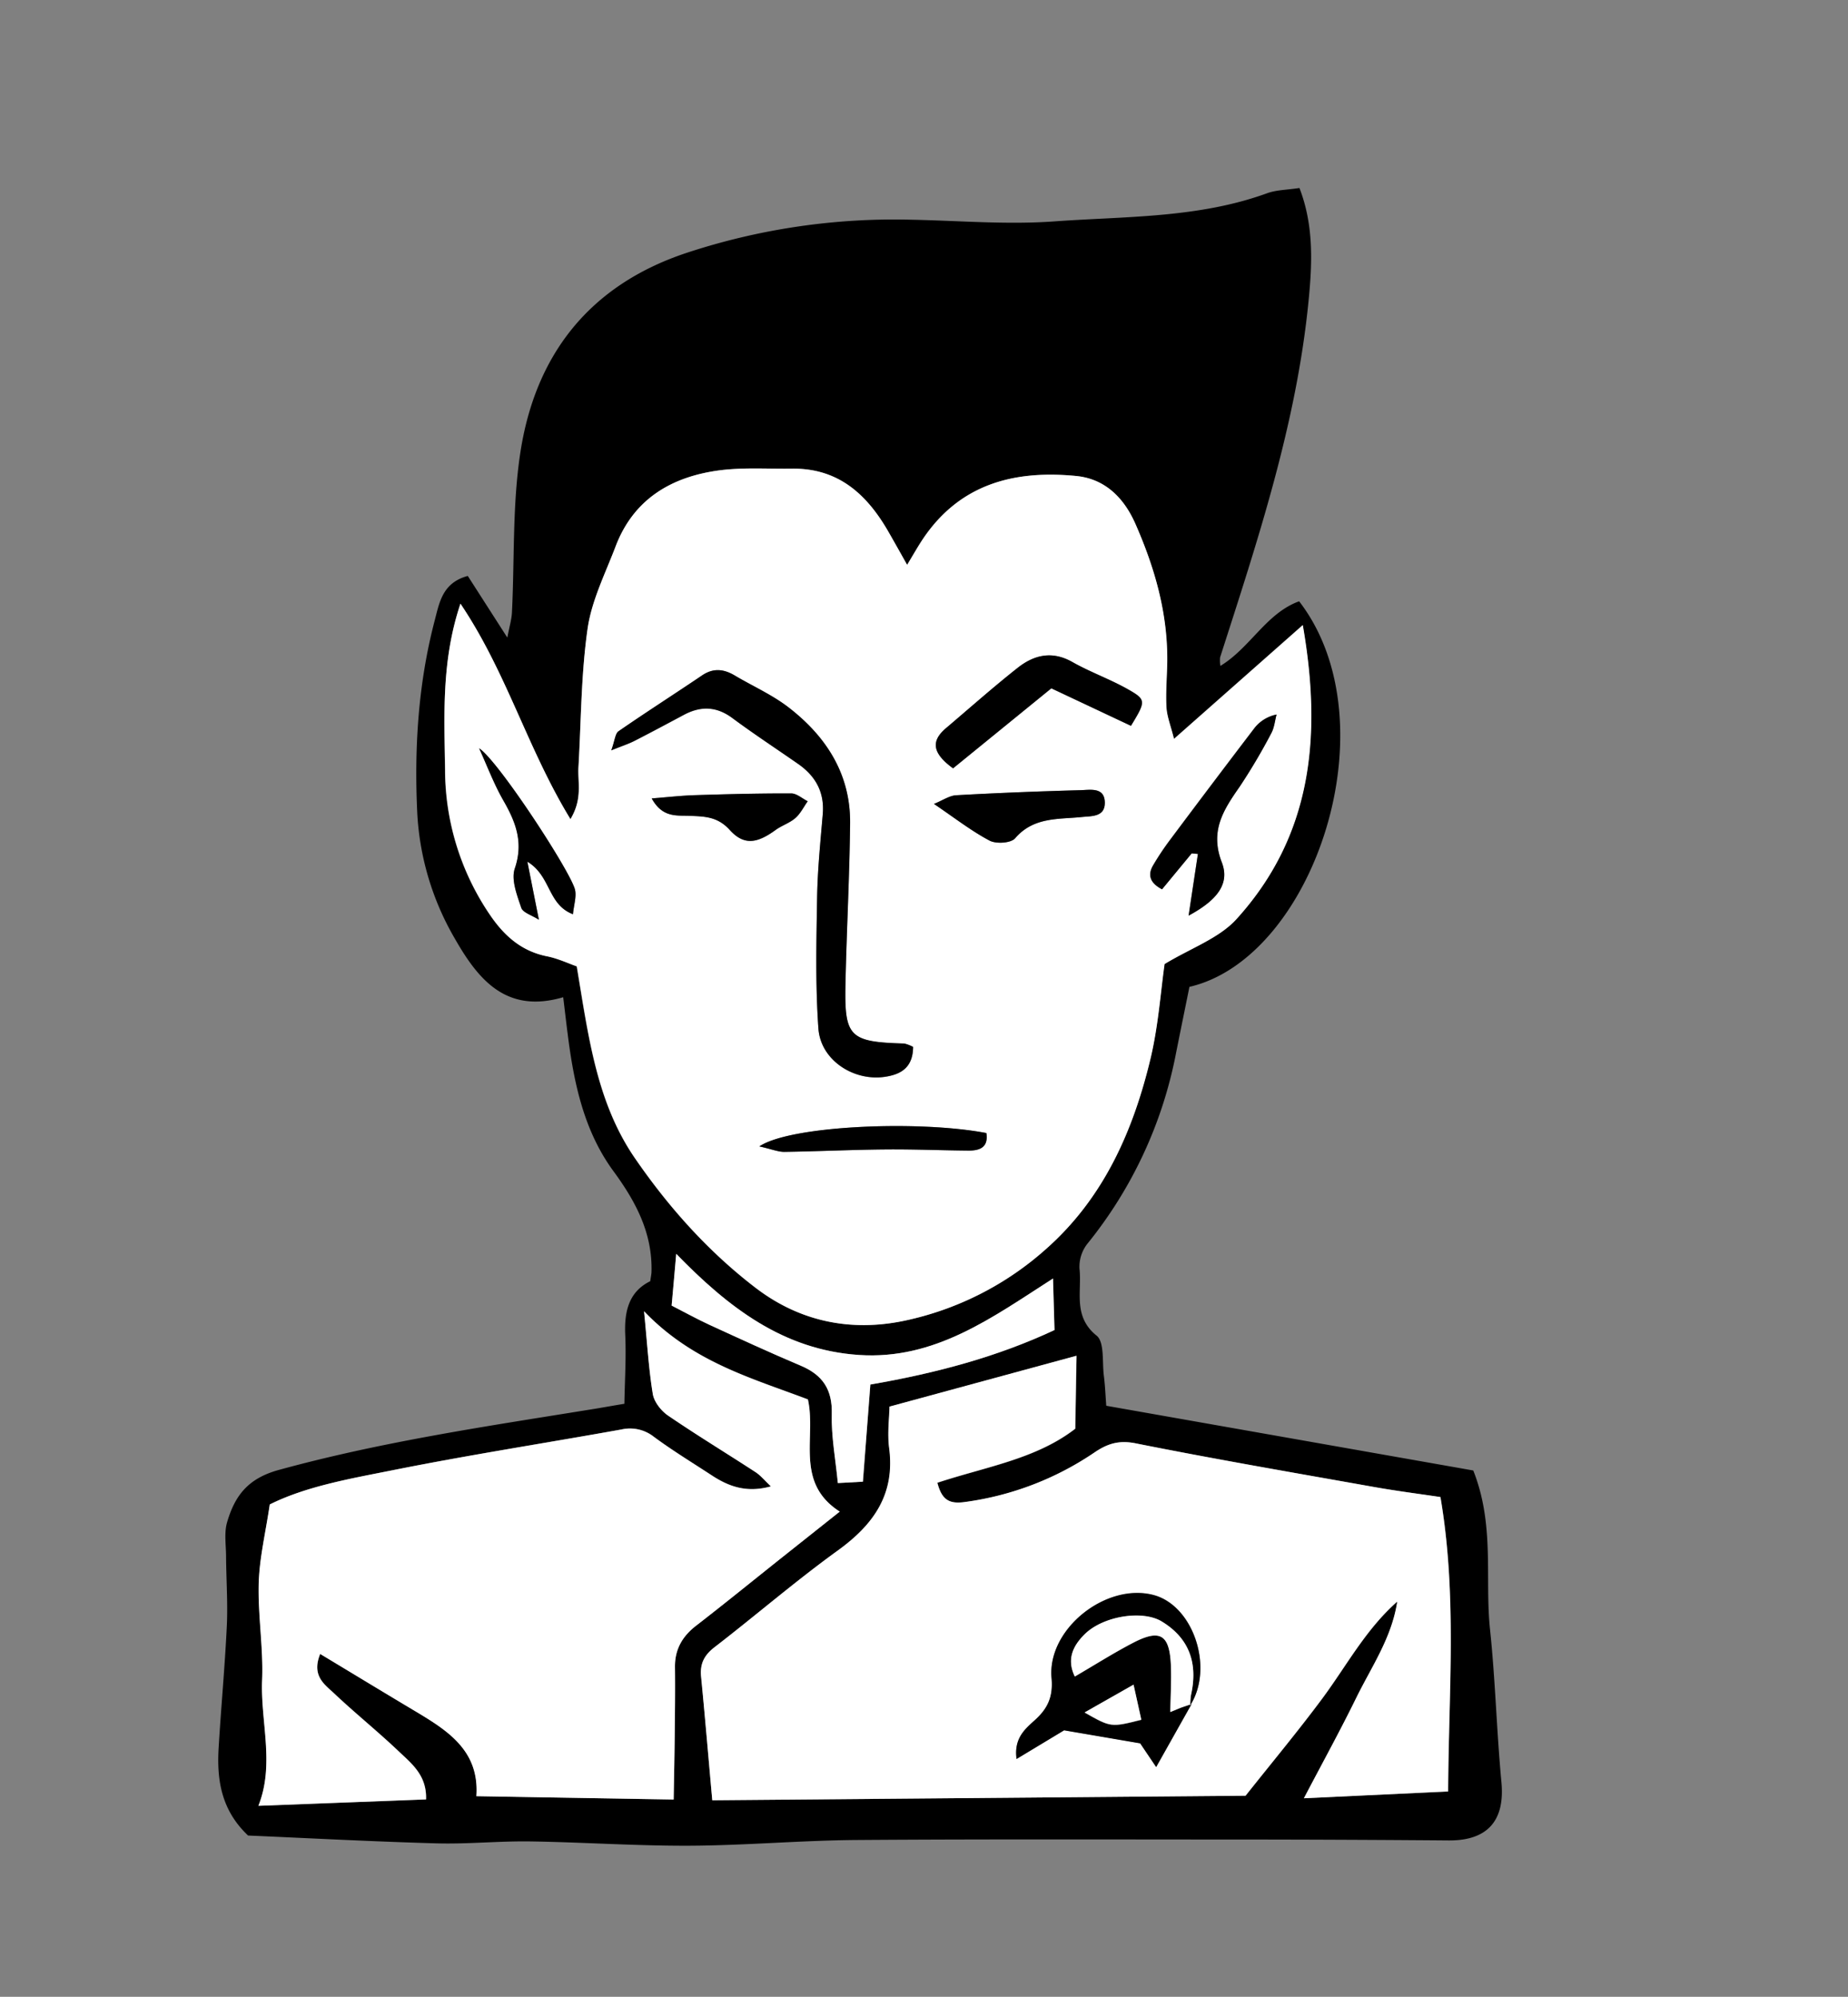 <svg id="Capa_1" data-name="Capa 1" xmlns="http://www.w3.org/2000/svg" viewBox="0 0 595.28 643.31"><rect x="0" y="0" width="595.28" height="643.31" fill="#808080" stroke="none"/><defs><style>.cls-1{fill:#fff}</style></defs><path d="M418.48 193.72c30.11 39.06 4.82 114.93-35.34 124.22-1.41 7-2.9 14.21-4.34 21.47a139.29 139.29 0 01-28.59 61.37 12 12 0 00-2.48 8c.82 7.29-2.22 15.31 5.51 21.53 2.57 2.07 1.77 8.45 2.33 12.88.42 3.29.54 6.61.78 9.71l118.22 20.85c7 17.65 3.65 34.74 5.41 51.34 1.72 16.31 2.12 32.75 3.66 49.08 1.17 12.37-4.45 18.88-17.05 18.77q-30.81-.25-61.61-.29c-43 0-86-.16-129 .15-17.89.13-35.77 1.75-53.66 1.84-17.15.09-34.3-1.12-51.46-1.38-10.08-.15-20.19.9-30.26.62-20.5-.57-41-1.67-60.69-2.52-8.7-8.24-10.1-18-9.48-28.31.78-13 2-26.07 2.63-39.13.35-7.44-.18-14.93-.24-22.4 0-3.71-.67-7.64.33-11.08 2.45-8.39 6.57-14.1 16.61-16.85C123 464.45 157 459.47 190.86 454c2.9-.46 5.79-1 10.27-1.74.12-7.5.61-14.86.27-22.18-.34-7.58 1.17-13.94 8.06-17.31.2-1.45.37-2.18.4-2.91.37-12.5-5-22.65-12.21-32.48-9.56-13-12.8-28.46-14.78-44.17-.47-3.66-.89-7.32-1.45-11.93-18.36 5.38-27.36-5.65-34.93-18.92A89.63 89.63 0 01134.41 262c-1-21.06.29-41.84 5.66-62.26 1.48-5.64 2.47-12 10.61-14.19l12.74 19.86c.69-3.63 1.38-5.84 1.49-8.07.85-17.15.12-34.54 2.69-51.42 4.79-31.58 22.22-53.93 53.26-64.35a213.4 213.4 0 0172.8-10.78c15.32.31 30.72 1.64 45.94.54 23-1.67 46.35-1 68.53-9.06 3.05-1.11 6.52-1.09 10.45-1.7 4.61 11.94 4.15 24 2.95 36.22-3.88 39.75-16.41 77.32-28.51 115a10.79 10.79 0 00.09 2.75c9.64-5.86 14.8-17 25.37-20.82zm-270.16.77c-6.23 18.61-5.17 36.24-5 53.66a83.29 83.29 0 0014.39 46.49c4.59 6.78 10.16 11.81 18.5 13.46 3.53.71 6.88 2.31 9.52 3.23 3.73 22.27 6.3 43.7 18.76 61.82 10.82 15.75 23.53 30 38.81 41.71 14.27 10.95 30.7 14.23 47.81 10.67a99.12 99.12 0 0045.61-23c18.75-16.51 28.32-38.3 33.93-61.95 2.46-10.39 3.18-21.19 4.42-30 8.5-5.16 17.56-8.29 23.19-14.51 24.25-26.76 27.59-58.78 21.33-94.68l-41.48 36.66c-1-4.21-2.26-7.16-2.44-10.18-.27-4.84.18-9.72.25-14.59.25-15.64-4-30.34-10.17-44.45-3.62-8.24-9.63-14.57-19.15-15.49-19.79-1.9-37.24 2.49-49.17 20.07-1.58 2.33-3 4.81-5.24 8.57-2.46-4.34-4.23-7.49-6-10.62-6.91-12.05-16.19-20.57-31.1-20.36-7.81.11-15.72-.48-23.4.55-15.39 2.06-27.62 9.23-33.42 24.56-3.31 8.72-7.69 17.38-9 26.44-2.1 14.7-2.08 29.71-2.94 44.6-.29 4.91 1.38 10.11-2.58 16.77-13.9-22.77-20.55-47.35-35.43-69.43zM229.44 580l171.82-1.46c8.54-10.78 16.91-20.82 24.69-31.3s14-22.26 24.17-31.25c-1.74 11.58-8.28 21-13.19 31-5 10.28-10.57 20.33-16.88 32.37l46.46-2.19c.15-32.35 2.93-63.15-2.48-94.85-6.58-1-13.92-1.92-21.19-3.21-25.71-4.57-51.45-9-77-14.1-5.46-1.1-9.11.1-13.33 3a97.31 97.31 0 01-41.52 15.92c-5 .72-7.53-.48-9-6.2 15.64-5.17 31.8-7.63 44.42-17.41l.4-23.49-60.23 16.38c-.06 3.7-.73 8.62-.11 13.36 2 14.89-5 24.65-16.53 33-13.62 9.84-26.37 20.87-39.69 31.14-3.35 2.59-4.76 5.34-4.36 9.49 1.2 12.86 2.29 25.8 3.55 39.8zm-12.44-.24c.13-7.76.27-14 .33-20.29.08-7.46.17-14.93.09-22.39-.06-5.71 2.35-9.9 6.82-13.36 9.46-7.32 18.73-14.87 28.09-22.31L270.5 487c-14.61-9.36-7.49-24-10.23-36.17-18.28-6.92-37.16-12.07-52.77-28.4 1.05 10.63 1.51 18.73 2.83 26.69.43 2.54 2.68 5.39 4.9 6.91 9.22 6.3 18.78 12.1 28.14 18.2 1.62 1.05 2.88 2.64 5 4.62-7.93 2.18-13.65 0-19.06-3.54-6.26-4.1-12.66-8-18.67-12.44a12.38 12.38 0 00-10.39-2.36c-24.61 4.42-49.34 8.24-73.85 13.16-13.76 2.76-27.8 5.21-39.46 11-1.37 9.23-3.33 17.24-3.56 25.29-.3 10.41 1.51 20.88 1.09 31.28-.55 13.51 4.13 27.11-1.2 40.52l54-2.06c.28-7.76-4.66-11.55-8.81-15.49-6.76-6.43-14.06-12.29-20.84-18.7-3-2.84-7.31-5.59-4.45-12.68 10.31 6.23 20.07 12.17 29.88 18 10.75 6.42 21.49 12.82 20.44 27.83zm-.65-159.13c4.1 2.09 8 4.25 12 6.1 9.83 4.51 19.65 9 29.61 13.26 7 3 10.17 7.66 10 15.57-.19 7.26 1.21 14.56 1.95 22.24l8.07-.44c.83-10.91 1.64-21.51 2.4-31.3 21.5-3.72 41.06-9 59.32-17.56-.17-5.69-.31-10.66-.48-16.6-19.54 12.54-38 26.3-62.57 24.63-24.35-1.65-42-15.31-58.8-32.58-.54 5.79-.95 10.45-1.5 16.68z"/><path class="cls-1" d="M148.32 194.49c14.88 22.08 21.53 46.66 35.44 69.42 4-6.66 2.29-11.86 2.58-16.77.86-14.89.84-29.9 2.94-44.6 1.3-9.06 5.68-17.72 9-26.44 5.8-15.33 18-22.5 33.42-24.56 7.68-1 15.59-.44 23.4-.55 15-.2 24.19 8.32 31.11 20.38 1.8 3.13 3.57 6.28 6 10.62 2.29-3.76 3.66-6.24 5.24-8.57 11.93-17.58 29.38-22 49.17-20.07 9.52.92 15.53 7.25 19.15 15.49C372 183 376.21 197.65 376 213.29c-.07 4.87-.52 9.75-.25 14.59.18 3 1.39 6 2.44 10.18l41.48-36.66c6.26 35.9 2.92 67.92-21.33 94.68-5.63 6.22-14.69 9.35-23.19 14.51-1.24 8.77-2 19.57-4.42 30-5.61 23.65-15.18 45.44-33.93 61.95a99.12 99.12 0 01-45.61 23c-17.11 3.56-33.54.28-47.81-10.67-15.28-11.71-28-26-38.81-41.71-12.46-18.12-15-39.55-18.76-61.82-2.64-.92-6-2.52-9.52-3.23-8.34-1.65-13.91-6.68-18.5-13.46a83.29 83.29 0 01-14.39-46.49c-.25-17.43-1.31-35.06 4.92-53.67zm145.81 142.8a12 12 0 00-2.83-1.06c-17.7-.51-19.32-2-18.94-19.33s1.3-34.36 1.49-51.55c.18-15.93-7.71-28.08-19.88-37.46-5.29-4.07-11.57-6.83-17.34-10.27-3.53-2.1-6.87-2.44-10.45 0-9 6-18.05 11.84-26.92 18-1.08.75-1.17 2.92-2.34 6.15 3.65-1.48 5.65-2.11 7.49-3.06 5.32-2.72 10.59-5.55 15.86-8.36 5.43-2.89 10.49-2.79 15.63 1 6.9 5.12 14.1 9.84 21.15 14.75 5.63 3.91 8.56 9.1 8 16.16-.75 8.92-1.67 17.85-1.82 26.79-.24 14.14-.61 28.34.42 42.41.74 10.05 11.16 16.88 21.18 15.52 5.17-.75 9.24-2.89 9.3-9.69zM307 247.54l31.68-25.78 25.65 12.08c4.81-7.91 5-8.39-.87-11.71s-12.22-5.55-18-8.84c-6.55-3.71-12.36-2.29-17.64 1.88-7.88 6.23-15.4 12.91-23.07 19.42-4.94 4.17-4.44 8.06 2.25 12.95zm76.86 27.4l2 .14c-.94 6.28-1.89 12.57-3 19.88 9.26-5 13.35-10.29 10.69-17.18-3.9-10.11.54-16.88 5.73-24.32a191.71 191.71 0 0010.22-17.28c1-1.77 1.15-4 1.69-6a12 12 0 00-7.31 4.62q-13.56 17.73-26.9 35.64a87.81 87.81 0 00-5.57 8.35c-1.78 3.07-1 5.63 2.89 7.69zm-83-15.94c6.63 4.49 12 8.68 17.91 11.82 2.13 1.13 6.9.82 8.24-.75 5.92-6.89 13.82-6.07 21.4-6.84 3.31-.34 7.54 0 7.49-4.66-.06-5-4.58-4.09-7.69-4-13.4.37-26.81.89-40.19 1.64-2.23.12-4.35 1.65-7.18 2.79zM244.6 369.34c4.12.93 6.1 1.78 8.06 1.76 10.79-.16 21.57-.68 32.36-.78 9-.09 17.93.29 26.9.37 3.72 0 6.52-1.05 5.81-5.65-21.73-4.17-63.11-2.44-73.13 4.3zm-90.26-128.25c2.56 5.61 4.74 11.45 7.79 16.78 4 7 6.57 13.52 3.7 21.92-1.23 3.61.71 8.59 2.07 12.65.53 1.6 3.41 2.41 5.69 3.88-1.32-6.65-2.37-11.93-3.71-18.71 7.72 4.65 6.43 13.77 14.68 16.93.33-3.15 1.15-5.6.69-7.79-1.14-5.51-24.79-41.75-30.91-45.66zm55.59 16.14c3.5 6.35 8.16 5.42 12.28 5.61 4.77.21 9 .2 12.92 4.56 4.62 5.1 8.86 4.28 14.75 0 2-1.45 4.52-2.23 6.35-3.83 1.65-1.44 2.68-3.59 4-5.43-1.77-.88-3.54-2.51-5.32-2.52-10.35 0-20.71.24-31 .56-4.3.13-8.52.62-13.98 1.05zM229.44 580c-1.26-14.06-2.35-27-3.62-39.85-.4-4.15 1-6.9 4.36-9.49 13.32-10.27 26.07-21.3 39.69-31.14 11.55-8.36 18.48-18.12 16.53-33-.62-4.74.05-9.66.11-13.36l60.23-16.38-.4 23.49c-12.62 9.78-28.78 12.24-44.42 17.41 1.49 5.72 4 6.92 9 6.2A97.31 97.31 0 00352.46 468c4.22-2.87 7.87-4.07 13.33-3 25.6 5.12 51.34 9.53 77 14.1 7.27 1.29 14.61 2.22 21.19 3.21 5.41 31.7 2.63 62.5 2.48 94.85L420 579.35c6.31-12 11.84-22.09 16.88-32.37 4.91-10 11.45-19.39 13.19-31-10.21 9-16.37 20.74-24.17 31.25s-16.15 20.52-24.69 31.3zm154-30.68c7.64-12.06 1-32.06-11.8-35.48-15.31-4.09-34.3 10.92-32.9 26.7.54 6-1.17 9.79-5.35 13.57-3.1 2.82-6.83 5.79-5.92 12.53l15.32-9.24 24.51 4.2 5.14 7.63c4.11-7.31 7.76-13.81 11.42-20.3z"/><path class="cls-1" d="M217 579.76l-63.56-1.07c1.05-15-9.69-21.41-20.44-27.83-9.81-5.86-19.57-11.8-29.88-18-2.86 7.09 1.44 9.84 4.45 12.68 6.78 6.41 14.08 12.27 20.84 18.7 4.15 3.94 9.09 7.73 8.81 15.49l-54 2.06c5.33-13.41.65-27 1.2-40.52.42-10.4-1.39-20.87-1.09-31.28.23-8 2.19-16.06 3.56-25.29 11.66-5.82 25.7-8.27 39.46-11 24.51-4.92 49.24-8.74 73.85-13.16a12.38 12.38 0 0110.39 2.36c6 4.44 12.41 8.34 18.67 12.44 5.41 3.54 11.13 5.72 19.06 3.54-2.1-2-3.36-3.57-5-4.62-9.36-6.1-18.92-11.9-28.14-18.2-2.22-1.52-4.47-4.37-4.9-6.91-1.32-8-1.78-16.06-2.83-26.69 15.61 16.33 34.49 21.48 52.77 28.4C263 463 255.89 477.61 270.5 487l-18.17 14.44c-9.36 7.44-18.63 15-28.09 22.31-4.47 3.46-6.88 7.65-6.82 13.36.08 7.46 0 14.93-.09 22.39-.06 6.23-.2 12.5-.33 20.26z"/><path class="cls-1" d="M216.35 420.63c.55-6.23 1-10.89 1.47-16.68 16.77 17.27 34.45 30.93 58.8 32.58 24.55 1.67 43-12.09 62.57-24.63.17 5.94.31 10.91.48 16.6-18.26 8.55-37.82 13.84-59.32 17.56-.76 9.79-1.57 20.39-2.4 31.3l-8.07.44c-.74-7.68-2.14-15-1.95-22.24.21-7.91-2.91-12.58-10-15.57-10-4.22-19.78-8.75-29.61-13.26-3.99-1.85-7.87-4.01-11.97-6.1z"/><path d="M294.13 337.29c-.06 6.8-4.09 8.94-9.32 9.65-10 1.36-20.44-5.47-21.18-15.52-1-14.07-.66-28.27-.42-42.41.15-8.94 1.07-17.87 1.82-26.79.58-7.06-2.35-12.25-8-16.16-7.05-4.91-14.25-9.63-21.15-14.75-5.14-3.81-10.2-3.91-15.63-1-5.27 2.81-10.54 5.64-15.86 8.36-1.84.95-3.84 1.58-7.49 3.06 1.17-3.23 1.26-5.4 2.34-6.15 8.87-6.13 18-11.94 26.92-18 3.58-2.41 6.92-2.07 10.45 0 5.77 3.44 12.05 6.2 17.34 10.27 12.17 9.38 20.06 21.53 19.88 37.46-.19 17.19-1.12 34.36-1.49 51.55s1.24 18.82 18.94 19.33a12 12 0 012.85 1.1zM307 247.54c-6.7-4.89-7.2-8.78-2.28-12.95 7.67-6.51 15.19-13.19 23.07-19.42 5.28-4.17 11.09-5.59 17.64-1.88 5.81 3.29 12.22 5.54 18 8.84s5.68 3.8.87 11.71l-25.65-12.08zm76.87 27.4l-9.55 11.58c-3.93-2.06-4.67-4.62-2.89-7.69a87.81 87.81 0 015.57-8.35q13.38-17.88 26.9-35.64a12 12 0 017.31-4.62c-.54 2-.72 4.19-1.69 6a191.71 191.71 0 01-10.22 17.28c-5.19 7.44-9.63 14.21-5.73 24.32 2.66 6.89-1.43 12.19-10.69 17.18 1.1-7.31 2.05-13.6 3-19.88zM300.84 259c2.83-1.14 5-2.67 7.16-2.79 13.38-.75 26.79-1.27 40.19-1.64 3.11-.09 7.63-1 7.69 4 .05 4.67-4.18 4.32-7.49 4.66-7.58.77-15.48-.05-21.4 6.84-1.34 1.57-6.11 1.88-8.24.75-5.92-3.14-11.28-7.33-17.91-11.82zM244.6 369.34c10-6.74 51.39-8.47 73.13-4.3.71 4.6-2.09 5.69-5.81 5.65-9-.08-17.93-.46-26.9-.37-10.79.1-21.57.62-32.36.78-1.96.02-3.94-.83-8.06-1.76zm-90.26-128.25c6.12 3.92 29.77 40.15 30.91 45.66.46 2.19-.36 4.64-.69 7.79-8.25-3.16-7-12.28-14.68-16.93 1.34 6.78 2.39 12.06 3.71 18.71-2.28-1.47-5.16-2.28-5.69-3.88-1.36-4.06-3.3-9-2.07-12.65 2.87-8.4.29-15-3.7-21.92-3.05-5.33-5.23-11.17-7.79-16.78z"/><path d="M209.93 257.23c5.46-.43 9.68-.92 13.91-1.05 10.34-.32 20.7-.6 31-.56 1.78 0 3.55 1.64 5.32 2.52-1.3 1.84-2.33 4-4 5.43-1.83 1.6-4.36 2.38-6.35 3.83-5.89 4.28-10.13 5.1-14.75 0-3.94-4.36-8.15-4.35-12.92-4.56-4.05-.19-8.71.74-12.21-5.61zM383.84 549c-3.66 6.49-7.31 13-11.42 20.3l-5.14-7.63-24.51-4.2-15.32 9.24c-.91-6.74 2.82-9.71 5.92-12.53 4.18-3.78 5.89-7.56 5.35-13.57-1.4-15.78 17.59-30.79 32.9-26.7 12.79 3.42 19.44 23.42 11.79 35.48a22.49 22.49 0 01.25-3.3c2.35-10.49-.81-18.44-9.44-23.67-6.21-3.76-18.91-1.76-24.86 4.16-3.76 3.74-5.82 8.06-3.13 13.58 6.56-3.83 12.49-7.59 18.7-10.83 8.86-4.62 11.89-2.7 12.26 7.55.17 4.66-.11 9.34-.2 14.72 2-.8 2.91-1.2 3.86-1.56s1.99-.74 2.99-1.04zm-18.7-6.21c-5.87 3.32-10.48 5.94-15.77 9 8.49 4.81 8.49 4.81 18.27 2.34-.74-3.46-1.49-6.84-2.5-11.39z"/><path class="cls-1" d="M383.84 549c-1 .35-2 .67-3 1s-1.89.76-3.86 1.56c.09-5.38.37-10.06.2-14.72-.37-10.25-3.4-12.17-12.26-7.55-6.21 3.24-12.14 7-18.7 10.83-2.69-5.52-.63-9.84 3.13-13.58 5.95-5.92 18.65-7.92 24.86-4.16 8.63 5.23 11.79 13.18 9.44 23.67a22.49 22.49 0 00-.25 3.3z"/><path class="cls-1" d="M365.14 542.74c1 4.55 1.76 7.93 2.5 11.29-9.78 2.47-9.78 2.47-18.27-2.34 5.29-3.01 9.9-5.63 15.77-8.95z"/></svg>